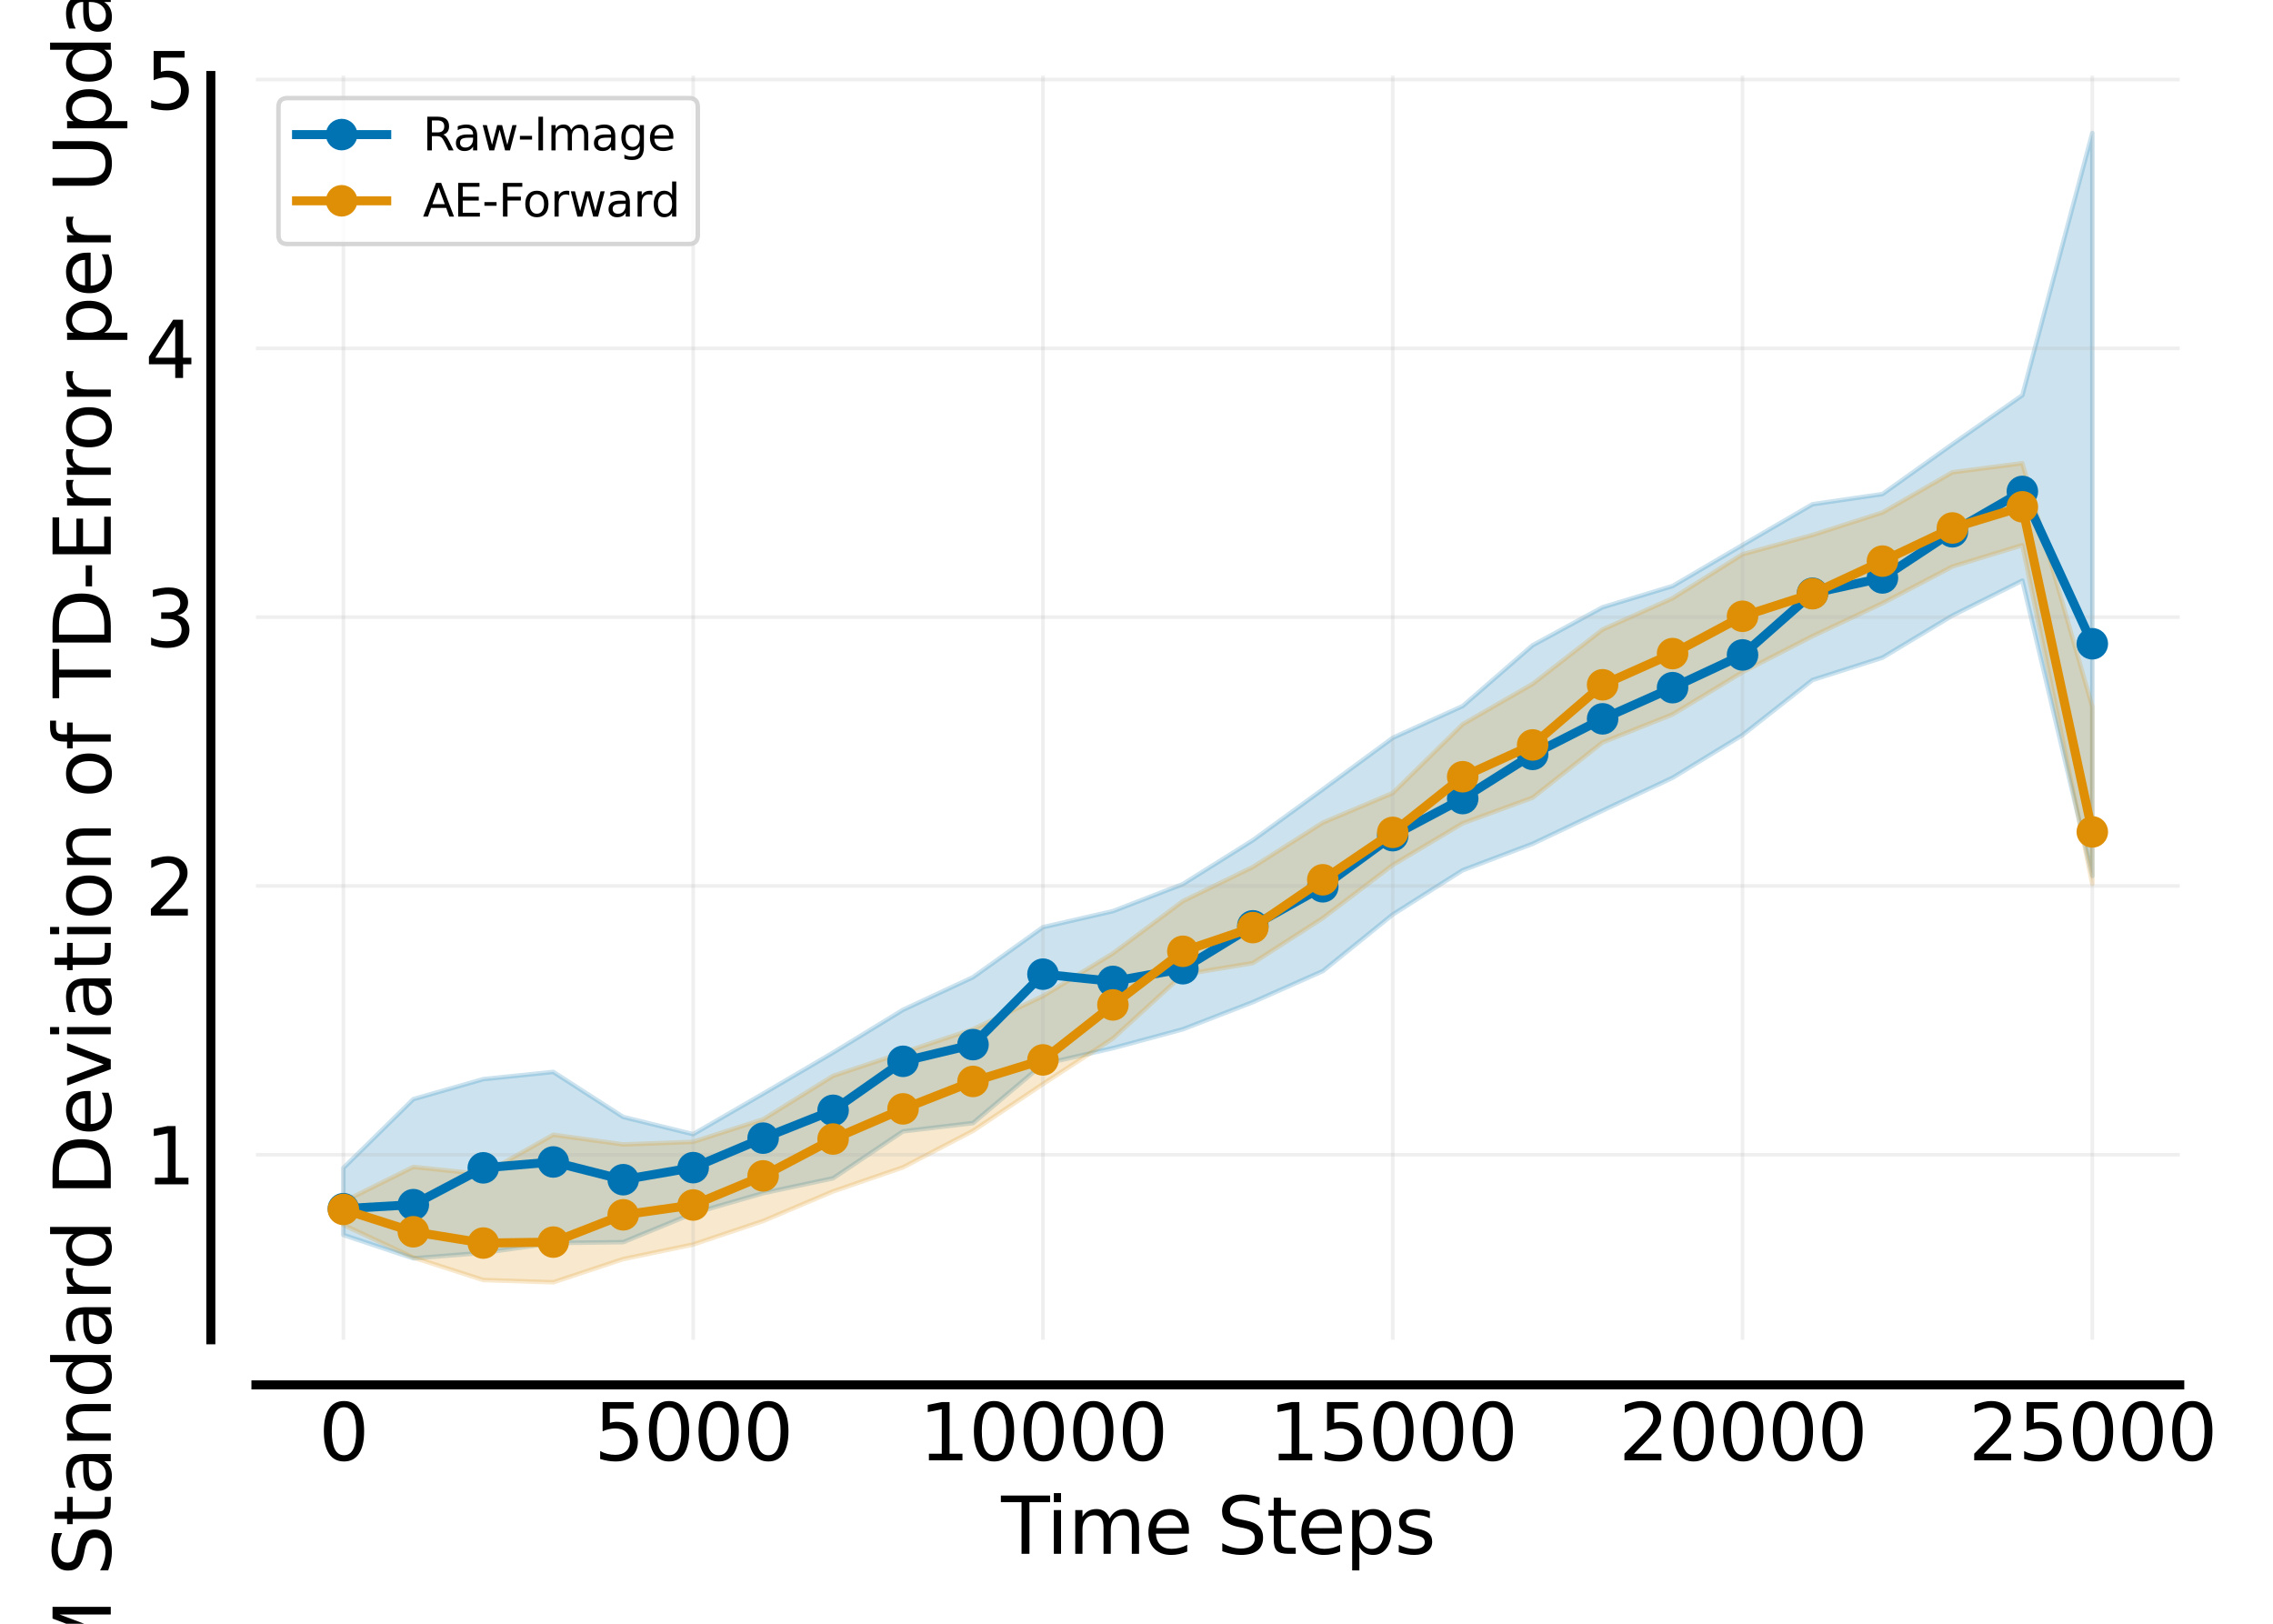 <?xml version="1.0" encoding="utf-8" standalone="no"?>
<!DOCTYPE svg PUBLIC "-//W3C//DTD SVG 1.1//EN"
  "http://www.w3.org/Graphics/SVG/1.1/DTD/svg11.dtd">
<svg xmlns:xlink="http://www.w3.org/1999/xlink" width="504pt" height="360pt" viewBox="0 0 504 360" xmlns="http://www.w3.org/2000/svg" version="1.1">
 <defs>
  <style type="text/css">*{stroke-linejoin: round; stroke-linecap: butt}</style>
 </defs>
 <g id="figure_1">
  <g id="patch_1">
   <path d="M 0 360 
L 504 360 
L 504 0 
L 0 0 
z
" style="fill: #ffffff"/>
  </g>
  <g id="axes_1">
   <g id="patch_2">
    <path d="M 56.75 297.04 
L 483.325 297.04 
L 483.325 16.743 
L 56.75 16.743 
z
" style="fill: #ffffff"/>
   </g>
   <g id="FillBetweenPolyCollection_1">
    <defs>
     <path id="m70f6687afa" d="M 76.14 -101.053 
L 76.14 -86.196 
L 91.652 -81.016 
L 107.163 -82.24 
L 122.675 -84.41 
L 138.187 -84.605 
L 153.699 -90.986 
L 169.211 -95.467 
L 184.722 -98.764 
L 200.234 -109.171 
L 215.746 -111.006 
L 231.258 -124.066 
L 246.77 -127.615 
L 262.281 -131.801 
L 277.793 -137.814 
L 293.305 -144.695 
L 308.817 -157.242 
L 324.329 -167.06 
L 339.84 -172.924 
L 355.352 -180.287 
L 370.864 -187.558 
L 386.376 -197.038 
L 401.888 -209.238 
L 417.399 -214.189 
L 432.911 -223.516 
L 448.423 -231.278 
L 463.935 -165.8 
L 463.935 -330.516 
L 463.935 -330.516 
L 448.423 -272.373 
L 432.911 -261.53 
L 417.399 -250.461 
L 401.888 -248.205 
L 386.376 -239.173 
L 370.864 -230.07 
L 355.352 -225.37 
L 339.84 -216.949 
L 324.329 -203.467 
L 308.817 -196.412 
L 293.305 -184.991 
L 277.793 -173.712 
L 262.281 -163.992 
L 246.77 -157.993 
L 231.258 -154.434 
L 215.746 -143.345 
L 200.234 -136.119 
L 184.722 -126.627 
L 169.211 -117.521 
L 153.699 -108.545 
L 138.187 -112.352 
L 122.675 -122.344 
L 107.163 -120.748 
L 91.652 -116.311 
L 76.14 -101.053 
z
" style="stroke: #0173b2; stroke-opacity: 0.2"/>
    </defs>
    <g clip-path="url(#pd39e1809ea)">
     <use xlink:href="#m70f6687afa" x="0" y="360" style="fill: #0173b2; fill-opacity: 0.2; stroke: #0173b2; stroke-opacity: 0.2"/>
    </g>
   </g>
   <g id="FillBetweenPolyCollection_2">
    <defs>
     <path id="ma5ee79255c" d="M 76.14 -93.586 
L 76.14 -88.411 
L 91.652 -81.19 
L 107.163 -76.202 
L 122.675 -75.701 
L 138.187 -80.848 
L 153.699 -84.08 
L 169.211 -89.29 
L 184.722 -95.856 
L 200.234 -101.194 
L 215.746 -109.27 
L 231.258 -119.662 
L 246.77 -129.772 
L 262.281 -143.906 
L 277.793 -146.47 
L 293.305 -156.446 
L 308.817 -168.221 
L 324.329 -177.457 
L 339.84 -183.147 
L 355.352 -195.411 
L 370.864 -201.603 
L 386.376 -210.983 
L 401.888 -218.951 
L 417.399 -226.244 
L 432.911 -234.384 
L 448.423 -239.124 
L 463.935 -164.051 
L 463.935 -203.304 
L 463.935 -203.304 
L 448.423 -257.304 
L 432.911 -255.297 
L 417.399 -246.377 
L 401.888 -241.39 
L 386.376 -237.109 
L 370.864 -227.367 
L 355.352 -220.44 
L 339.84 -208.378 
L 324.329 -199.438 
L 308.817 -184.18 
L 293.305 -177.62 
L 277.793 -167.78 
L 262.281 -160.214 
L 246.77 -148.634 
L 231.258 -139.172 
L 215.746 -131.82 
L 200.234 -126.662 
L 184.722 -121.473 
L 169.211 -111.845 
L 153.699 -106.845 
L 138.187 -106.272 
L 122.675 -108.415 
L 107.163 -99.665 
L 91.652 -101.285 
L 76.14 -93.586 
z
" style="stroke: #de8f05; stroke-opacity: 0.2"/>
    </defs>
    <g clip-path="url(#pd39e1809ea)">
     <use xlink:href="#ma5ee79255c" x="0" y="360" style="fill: #de8f05; fill-opacity: 0.2; stroke: #de8f05; stroke-opacity: 0.2"/>
    </g>
   </g>
   <g id="matplotlib.axis_1">
    <g id="xtick_1">
     <g id="line2d_1">
      <path d="M 76.14 297.04 
L 76.14 16.743 
" clip-path="url(#pd39e1809ea)" style="fill: none; stroke: #b0b0b0; stroke-opacity: 0.2; stroke-width: 0.8; stroke-linecap: square"/>
     </g>
     <g id="line2d_2">
      <defs>
       <path id="m7c935f7f0b" d="M 0 0 
L 0 0.1 
" style="stroke: #000000; stroke-width: 0.1"/>
      </defs>
      <g>
       <use xlink:href="#m7c935f7f0b" x="76.14" y="307.04" style="stroke: #000000; stroke-width: 0.1"/>
      </g>
     </g>
     <g id="text_1">
      <!-- 0 -->
      <g transform="translate(70.643 323.77) scale(0.173 -0.173)">
       <defs>
        <path id="DejaVuSans-30" d="M 2034 4250 
Q 1547 4250 1301 3770 
Q 1056 3291 1056 2328 
Q 1056 1369 1301 889 
Q 1547 409 2034 409 
Q 2525 409 2770 889 
Q 3016 1369 3016 2328 
Q 3016 3291 2770 3770 
Q 2525 4250 2034 4250 
z
M 2034 4750 
Q 2819 4750 3233 4129 
Q 3647 3509 3647 2328 
Q 3647 1150 3233 529 
Q 2819 -91 2034 -91 
Q 1250 -91 836 529 
Q 422 1150 422 2328 
Q 422 3509 836 4129 
Q 1250 4750 2034 4750 
z
" transform="scale(0.016)"/>
       </defs>
       <use xlink:href="#DejaVuSans-30"/>
      </g>
     </g>
    </g>
    <g id="xtick_2">
     <g id="line2d_3">
      <path d="M 153.699 297.04 
L 153.699 16.743 
" clip-path="url(#pd39e1809ea)" style="fill: none; stroke: #b0b0b0; stroke-opacity: 0.2; stroke-width: 0.8; stroke-linecap: square"/>
     </g>
     <g id="line2d_4">
      <g>
       <use xlink:href="#m7c935f7f0b" x="153.699" y="307.04" style="stroke: #000000; stroke-width: 0.1"/>
      </g>
     </g>
     <g id="text_2">
      <!-- 5000 -->
      <g transform="translate(131.71 323.77) scale(0.173 -0.173)">
       <defs>
        <path id="DejaVuSans-35" d="M 691 4666 
L 3169 4666 
L 3169 4134 
L 1269 4134 
L 1269 2991 
Q 1406 3038 1543 3061 
Q 1681 3084 1819 3084 
Q 2600 3084 3056 2656 
Q 3513 2228 3513 1497 
Q 3513 744 3044 326 
Q 2575 -91 1722 -91 
Q 1428 -91 1123 -41 
Q 819 9 494 109 
L 494 744 
Q 775 591 1075 516 
Q 1375 441 1709 441 
Q 2250 441 2565 725 
Q 2881 1009 2881 1497 
Q 2881 1984 2565 2268 
Q 2250 2553 1709 2553 
Q 1456 2553 1204 2497 
Q 953 2441 691 2322 
L 691 4666 
z
" transform="scale(0.016)"/>
       </defs>
       <use xlink:href="#DejaVuSans-35"/>
       <use xlink:href="#DejaVuSans-30" transform="translate(63.623 0)"/>
       <use xlink:href="#DejaVuSans-30" transform="translate(127.246 0)"/>
       <use xlink:href="#DejaVuSans-30" transform="translate(190.869 0)"/>
      </g>
     </g>
    </g>
    <g id="xtick_3">
     <g id="line2d_5">
      <path d="M 231.258 297.04 
L 231.258 16.743 
" clip-path="url(#pd39e1809ea)" style="fill: none; stroke: #b0b0b0; stroke-opacity: 0.2; stroke-width: 0.8; stroke-linecap: square"/>
     </g>
     <g id="line2d_6">
      <g>
       <use xlink:href="#m7c935f7f0b" x="231.258" y="307.04" style="stroke: #000000; stroke-width: 0.1"/>
      </g>
     </g>
     <g id="text_3">
      <!-- 10000 -->
      <g transform="translate(203.772 323.77) scale(0.173 -0.173)">
       <defs>
        <path id="DejaVuSans-31" d="M 794 531 
L 1825 531 
L 1825 4091 
L 703 3866 
L 703 4441 
L 1819 4666 
L 2450 4666 
L 2450 531 
L 3481 531 
L 3481 0 
L 794 0 
L 794 531 
z
" transform="scale(0.016)"/>
       </defs>
       <use xlink:href="#DejaVuSans-31"/>
       <use xlink:href="#DejaVuSans-30" transform="translate(63.623 0)"/>
       <use xlink:href="#DejaVuSans-30" transform="translate(127.246 0)"/>
       <use xlink:href="#DejaVuSans-30" transform="translate(190.869 0)"/>
       <use xlink:href="#DejaVuSans-30" transform="translate(254.492 0)"/>
      </g>
     </g>
    </g>
    <g id="xtick_4">
     <g id="line2d_7">
      <path d="M 308.817 297.04 
L 308.817 16.743 
" clip-path="url(#pd39e1809ea)" style="fill: none; stroke: #b0b0b0; stroke-opacity: 0.2; stroke-width: 0.8; stroke-linecap: square"/>
     </g>
     <g id="line2d_8">
      <g>
       <use xlink:href="#m7c935f7f0b" x="308.817" y="307.04" style="stroke: #000000; stroke-width: 0.1"/>
      </g>
     </g>
     <g id="text_4">
      <!-- 15000 -->
      <g transform="translate(281.331 323.77) scale(0.173 -0.173)">
       <use xlink:href="#DejaVuSans-31"/>
       <use xlink:href="#DejaVuSans-35" transform="translate(63.623 0)"/>
       <use xlink:href="#DejaVuSans-30" transform="translate(127.246 0)"/>
       <use xlink:href="#DejaVuSans-30" transform="translate(190.869 0)"/>
       <use xlink:href="#DejaVuSans-30" transform="translate(254.492 0)"/>
      </g>
     </g>
    </g>
    <g id="xtick_5">
     <g id="line2d_9">
      <path d="M 386.376 297.04 
L 386.376 16.743 
" clip-path="url(#pd39e1809ea)" style="fill: none; stroke: #b0b0b0; stroke-opacity: 0.2; stroke-width: 0.8; stroke-linecap: square"/>
     </g>
     <g id="line2d_10">
      <g>
       <use xlink:href="#m7c935f7f0b" x="386.376" y="307.04" style="stroke: #000000; stroke-width: 0.1"/>
      </g>
     </g>
     <g id="text_5">
      <!-- 20000 -->
      <g transform="translate(358.89 323.77) scale(0.173 -0.173)">
       <defs>
        <path id="DejaVuSans-32" d="M 1228 531 
L 3431 531 
L 3431 0 
L 469 0 
L 469 531 
Q 828 903 1448 1529 
Q 2069 2156 2228 2338 
Q 2531 2678 2651 2914 
Q 2772 3150 2772 3378 
Q 2772 3750 2511 3984 
Q 2250 4219 1831 4219 
Q 1534 4219 1204 4116 
Q 875 4013 500 3803 
L 500 4441 
Q 881 4594 1212 4672 
Q 1544 4750 1819 4750 
Q 2544 4750 2975 4387 
Q 3406 4025 3406 3419 
Q 3406 3131 3298 2873 
Q 3191 2616 2906 2266 
Q 2828 2175 2409 1742 
Q 1991 1309 1228 531 
z
" transform="scale(0.016)"/>
       </defs>
       <use xlink:href="#DejaVuSans-32"/>
       <use xlink:href="#DejaVuSans-30" transform="translate(63.623 0)"/>
       <use xlink:href="#DejaVuSans-30" transform="translate(127.246 0)"/>
       <use xlink:href="#DejaVuSans-30" transform="translate(190.869 0)"/>
       <use xlink:href="#DejaVuSans-30" transform="translate(254.492 0)"/>
      </g>
     </g>
    </g>
    <g id="xtick_6">
     <g id="line2d_11">
      <path d="M 463.935 297.04 
L 463.935 16.743 
" clip-path="url(#pd39e1809ea)" style="fill: none; stroke: #b0b0b0; stroke-opacity: 0.2; stroke-width: 0.8; stroke-linecap: square"/>
     </g>
     <g id="line2d_12">
      <g>
       <use xlink:href="#m7c935f7f0b" x="463.935" y="307.04" style="stroke: #000000; stroke-width: 0.1"/>
      </g>
     </g>
     <g id="text_6">
      <!-- 25000 -->
      <g transform="translate(436.449 323.77) scale(0.173 -0.173)">
       <use xlink:href="#DejaVuSans-32"/>
       <use xlink:href="#DejaVuSans-35" transform="translate(63.623 0)"/>
       <use xlink:href="#DejaVuSans-30" transform="translate(127.246 0)"/>
       <use xlink:href="#DejaVuSans-30" transform="translate(190.869 0)"/>
       <use xlink:href="#DejaVuSans-30" transform="translate(254.492 0)"/>
      </g>
     </g>
    </g>
    <g id="text_7">
     <!-- Time Steps -->
     <g transform="translate(221.977 344.494) scale(0.173 -0.173)">
      <defs>
       <path id="DejaVuSans-54" d="M -19 4666 
L 3928 4666 
L 3928 4134 
L 2272 4134 
L 2272 0 
L 1638 0 
L 1638 4134 
L -19 4134 
L -19 4666 
z
" transform="scale(0.016)"/>
       <path id="DejaVuSans-69" d="M 603 3500 
L 1178 3500 
L 1178 0 
L 603 0 
L 603 3500 
z
M 603 4863 
L 1178 4863 
L 1178 4134 
L 603 4134 
L 603 4863 
z
" transform="scale(0.016)"/>
       <path id="DejaVuSans-6d" d="M 3328 2828 
Q 3544 3216 3844 3400 
Q 4144 3584 4550 3584 
Q 5097 3584 5394 3201 
Q 5691 2819 5691 2113 
L 5691 0 
L 5113 0 
L 5113 2094 
Q 5113 2597 4934 2840 
Q 4756 3084 4391 3084 
Q 3944 3084 3684 2787 
Q 3425 2491 3425 1978 
L 3425 0 
L 2847 0 
L 2847 2094 
Q 2847 2600 2669 2842 
Q 2491 3084 2119 3084 
Q 1678 3084 1418 2786 
Q 1159 2488 1159 1978 
L 1159 0 
L 581 0 
L 581 3500 
L 1159 3500 
L 1159 2956 
Q 1356 3278 1631 3431 
Q 1906 3584 2284 3584 
Q 2666 3584 2933 3390 
Q 3200 3197 3328 2828 
z
" transform="scale(0.016)"/>
       <path id="DejaVuSans-65" d="M 3597 1894 
L 3597 1613 
L 953 1613 
Q 991 1019 1311 708 
Q 1631 397 2203 397 
Q 2534 397 2845 478 
Q 3156 559 3463 722 
L 3463 178 
Q 3153 47 2828 -22 
Q 2503 -91 2169 -91 
Q 1331 -91 842 396 
Q 353 884 353 1716 
Q 353 2575 817 3079 
Q 1281 3584 2069 3584 
Q 2775 3584 3186 3129 
Q 3597 2675 3597 1894 
z
M 3022 2063 
Q 3016 2534 2758 2815 
Q 2500 3097 2075 3097 
Q 1594 3097 1305 2825 
Q 1016 2553 972 2059 
L 3022 2063 
z
" transform="scale(0.016)"/>
       <path id="DejaVuSans-20" transform="scale(0.016)"/>
       <path id="DejaVuSans-53" d="M 3425 4513 
L 3425 3897 
Q 3066 4069 2747 4153 
Q 2428 4238 2131 4238 
Q 1616 4238 1336 4038 
Q 1056 3838 1056 3469 
Q 1056 3159 1242 3001 
Q 1428 2844 1947 2747 
L 2328 2669 
Q 3034 2534 3370 2195 
Q 3706 1856 3706 1288 
Q 3706 609 3251 259 
Q 2797 -91 1919 -91 
Q 1588 -91 1214 -16 
Q 841 59 441 206 
L 441 856 
Q 825 641 1194 531 
Q 1563 422 1919 422 
Q 2459 422 2753 634 
Q 3047 847 3047 1241 
Q 3047 1584 2836 1778 
Q 2625 1972 2144 2069 
L 1759 2144 
Q 1053 2284 737 2584 
Q 422 2884 422 3419 
Q 422 4038 858 4394 
Q 1294 4750 2059 4750 
Q 2388 4750 2728 4690 
Q 3069 4631 3425 4513 
z
" transform="scale(0.016)"/>
       <path id="DejaVuSans-74" d="M 1172 4494 
L 1172 3500 
L 2356 3500 
L 2356 3053 
L 1172 3053 
L 1172 1153 
Q 1172 725 1289 603 
Q 1406 481 1766 481 
L 2356 481 
L 2356 0 
L 1766 0 
Q 1100 0 847 248 
Q 594 497 594 1153 
L 594 3053 
L 172 3053 
L 172 3500 
L 594 3500 
L 594 4494 
L 1172 4494 
z
" transform="scale(0.016)"/>
       <path id="DejaVuSans-70" d="M 1159 525 
L 1159 -1331 
L 581 -1331 
L 581 3500 
L 1159 3500 
L 1159 2969 
Q 1341 3281 1617 3432 
Q 1894 3584 2278 3584 
Q 2916 3584 3314 3078 
Q 3713 2572 3713 1747 
Q 3713 922 3314 415 
Q 2916 -91 2278 -91 
Q 1894 -91 1617 61 
Q 1341 213 1159 525 
z
M 3116 1747 
Q 3116 2381 2855 2742 
Q 2594 3103 2138 3103 
Q 1681 3103 1420 2742 
Q 1159 2381 1159 1747 
Q 1159 1113 1420 752 
Q 1681 391 2138 391 
Q 2594 391 2855 752 
Q 3116 1113 3116 1747 
z
" transform="scale(0.016)"/>
       <path id="DejaVuSans-73" d="M 2834 3397 
L 2834 2853 
Q 2591 2978 2328 3040 
Q 2066 3103 1784 3103 
Q 1356 3103 1142 2972 
Q 928 2841 928 2578 
Q 928 2378 1081 2264 
Q 1234 2150 1697 2047 
L 1894 2003 
Q 2506 1872 2764 1633 
Q 3022 1394 3022 966 
Q 3022 478 2636 193 
Q 2250 -91 1575 -91 
Q 1294 -91 989 -36 
Q 684 19 347 128 
L 347 722 
Q 666 556 975 473 
Q 1284 391 1588 391 
Q 1994 391 2212 530 
Q 2431 669 2431 922 
Q 2431 1156 2273 1281 
Q 2116 1406 1581 1522 
L 1381 1569 
Q 847 1681 609 1914 
Q 372 2147 372 2553 
Q 372 3047 722 3315 
Q 1072 3584 1716 3584 
Q 2034 3584 2315 3537 
Q 2597 3491 2834 3397 
z
" transform="scale(0.016)"/>
      </defs>
      <use xlink:href="#DejaVuSans-54"/>
      <use xlink:href="#DejaVuSans-69" transform="translate(57.959 0)"/>
      <use xlink:href="#DejaVuSans-6d" transform="translate(85.742 0)"/>
      <use xlink:href="#DejaVuSans-65" transform="translate(183.154 0)"/>
      <use xlink:href="#DejaVuSans-20" transform="translate(244.678 0)"/>
      <use xlink:href="#DejaVuSans-53" transform="translate(276.465 0)"/>
      <use xlink:href="#DejaVuSans-74" transform="translate(339.941 0)"/>
      <use xlink:href="#DejaVuSans-65" transform="translate(379.15 0)"/>
      <use xlink:href="#DejaVuSans-70" transform="translate(440.674 0)"/>
      <use xlink:href="#DejaVuSans-73" transform="translate(504.15 0)"/>
     </g>
    </g>
   </g>
   <g id="matplotlib.axis_2">
    <g id="ytick_1">
     <g id="line2d_13">
      <path d="M 56.75 256.012 
L 483.325 256.012 
" clip-path="url(#pd39e1809ea)" style="fill: none; stroke: #b0b0b0; stroke-opacity: 0.2; stroke-width: 0.8; stroke-linecap: square"/>
     </g>
     <g id="line2d_14">
      <defs>
       <path id="ma9d4e37b11" d="M 0 0 
L -0.1 0 
" style="stroke: #000000; stroke-width: 0.1"/>
      </defs>
      <g>
       <use xlink:href="#ma9d4e37b11" x="46.75" y="256.012" style="stroke: #000000; stroke-width: 0.1"/>
      </g>
     </g>
     <g id="text_8">
      <!-- 1 -->
      <g transform="translate(32.156 262.577) scale(0.173 -0.173)">
       <use xlink:href="#DejaVuSans-31"/>
      </g>
     </g>
    </g>
    <g id="ytick_2">
     <g id="line2d_15">
      <path d="M 56.75 196.421 
L 483.325 196.421 
" clip-path="url(#pd39e1809ea)" style="fill: none; stroke: #b0b0b0; stroke-opacity: 0.2; stroke-width: 0.8; stroke-linecap: square"/>
     </g>
     <g id="line2d_16">
      <g>
       <use xlink:href="#ma9d4e37b11" x="46.75" y="196.421" style="stroke: #000000; stroke-width: 0.1"/>
      </g>
     </g>
     <g id="text_9">
      <!-- 2 -->
      <g transform="translate(32.156 202.986) scale(0.173 -0.173)">
       <use xlink:href="#DejaVuSans-32"/>
      </g>
     </g>
    </g>
    <g id="ytick_3">
     <g id="line2d_17">
      <path d="M 56.75 136.831 
L 483.325 136.831 
" clip-path="url(#pd39e1809ea)" style="fill: none; stroke: #b0b0b0; stroke-opacity: 0.2; stroke-width: 0.8; stroke-linecap: square"/>
     </g>
     <g id="line2d_18">
      <g>
       <use xlink:href="#ma9d4e37b11" x="46.75" y="136.831" style="stroke: #000000; stroke-width: 0.1"/>
      </g>
     </g>
     <g id="text_10">
      <!-- 3 -->
      <g transform="translate(32.156 143.396) scale(0.173 -0.173)">
       <defs>
        <path id="DejaVuSans-33" d="M 2597 2516 
Q 3050 2419 3304 2112 
Q 3559 1806 3559 1356 
Q 3559 666 3084 287 
Q 2609 -91 1734 -91 
Q 1441 -91 1130 -33 
Q 819 25 488 141 
L 488 750 
Q 750 597 1062 519 
Q 1375 441 1716 441 
Q 2309 441 2620 675 
Q 2931 909 2931 1356 
Q 2931 1769 2642 2001 
Q 2353 2234 1838 2234 
L 1294 2234 
L 1294 2753 
L 1863 2753 
Q 2328 2753 2575 2939 
Q 2822 3125 2822 3475 
Q 2822 3834 2567 4026 
Q 2313 4219 1838 4219 
Q 1578 4219 1281 4162 
Q 984 4106 628 3988 
L 628 4550 
Q 988 4650 1302 4700 
Q 1616 4750 1894 4750 
Q 2613 4750 3031 4423 
Q 3450 4097 3450 3541 
Q 3450 3153 3228 2886 
Q 3006 2619 2597 2516 
z
" transform="scale(0.016)"/>
       </defs>
       <use xlink:href="#DejaVuSans-33"/>
      </g>
     </g>
    </g>
    <g id="ytick_4">
     <g id="line2d_19">
      <path d="M 56.75 77.24 
L 483.325 77.24 
" clip-path="url(#pd39e1809ea)" style="fill: none; stroke: #b0b0b0; stroke-opacity: 0.2; stroke-width: 0.8; stroke-linecap: square"/>
     </g>
     <g id="line2d_20">
      <g>
       <use xlink:href="#ma9d4e37b11" x="46.75" y="77.24" style="stroke: #000000; stroke-width: 0.1"/>
      </g>
     </g>
     <g id="text_11">
      <!-- 4 -->
      <g transform="translate(32.156 83.805) scale(0.173 -0.173)">
       <defs>
        <path id="DejaVuSans-34" d="M 2419 4116 
L 825 1625 
L 2419 1625 
L 2419 4116 
z
M 2253 4666 
L 3047 4666 
L 3047 1625 
L 3713 1625 
L 3713 1100 
L 3047 1100 
L 3047 0 
L 2419 0 
L 2419 1100 
L 313 1100 
L 313 1709 
L 2253 4666 
z
" transform="scale(0.016)"/>
       </defs>
       <use xlink:href="#DejaVuSans-34"/>
      </g>
     </g>
    </g>
    <g id="ytick_5">
     <g id="line2d_21">
      <path d="M 56.75 17.65 
L 483.325 17.65 
" clip-path="url(#pd39e1809ea)" style="fill: none; stroke: #b0b0b0; stroke-opacity: 0.2; stroke-width: 0.8; stroke-linecap: square"/>
     </g>
     <g id="line2d_22">
      <g>
       <use xlink:href="#ma9d4e37b11" x="46.75" y="17.65" style="stroke: #000000; stroke-width: 0.1"/>
      </g>
     </g>
     <g id="text_12">
      <!-- 5 -->
      <g transform="translate(32.156 24.215) scale(0.173 -0.173)">
       <use xlink:href="#DejaVuSans-35"/>
      </g>
     </g>
    </g>
    <g id="text_13">
     <!-- IQM Standard Deviation of TD-Error per Update-Batch -->
     <g transform="translate(24.562 388.523) rotate(-90) scale(0.173 -0.173)">
      <defs>
       <path id="DejaVuSans-49" d="M 628 4666 
L 1259 4666 
L 1259 0 
L 628 0 
L 628 4666 
z
" transform="scale(0.016)"/>
       <path id="DejaVuSans-51" d="M 2522 4238 
Q 1834 4238 1429 3725 
Q 1025 3213 1025 2328 
Q 1025 1447 1429 934 
Q 1834 422 2522 422 
Q 3209 422 3611 934 
Q 4013 1447 4013 2328 
Q 4013 3213 3611 3725 
Q 3209 4238 2522 4238 
z
M 3406 84 
L 4238 -825 
L 3475 -825 
L 2784 -78 
Q 2681 -84 2626 -87 
Q 2572 -91 2522 -91 
Q 1538 -91 948 567 
Q 359 1225 359 2328 
Q 359 3434 948 4092 
Q 1538 4750 2522 4750 
Q 3503 4750 4090 4092 
Q 4678 3434 4678 2328 
Q 4678 1516 4351 937 
Q 4025 359 3406 84 
z
" transform="scale(0.016)"/>
       <path id="DejaVuSans-4d" d="M 628 4666 
L 1569 4666 
L 2759 1491 
L 3956 4666 
L 4897 4666 
L 4897 0 
L 4281 0 
L 4281 4097 
L 3078 897 
L 2444 897 
L 1241 4097 
L 1241 0 
L 628 0 
L 628 4666 
z
" transform="scale(0.016)"/>
       <path id="DejaVuSans-61" d="M 2194 1759 
Q 1497 1759 1228 1600 
Q 959 1441 959 1056 
Q 959 750 1161 570 
Q 1363 391 1709 391 
Q 2188 391 2477 730 
Q 2766 1069 2766 1631 
L 2766 1759 
L 2194 1759 
z
M 3341 1997 
L 3341 0 
L 2766 0 
L 2766 531 
Q 2569 213 2275 61 
Q 1981 -91 1556 -91 
Q 1019 -91 701 211 
Q 384 513 384 1019 
Q 384 1609 779 1909 
Q 1175 2209 1959 2209 
L 2766 2209 
L 2766 2266 
Q 2766 2663 2505 2880 
Q 2244 3097 1772 3097 
Q 1472 3097 1187 3025 
Q 903 2953 641 2809 
L 641 3341 
Q 956 3463 1253 3523 
Q 1550 3584 1831 3584 
Q 2591 3584 2966 3190 
Q 3341 2797 3341 1997 
z
" transform="scale(0.016)"/>
       <path id="DejaVuSans-6e" d="M 3513 2113 
L 3513 0 
L 2938 0 
L 2938 2094 
Q 2938 2591 2744 2837 
Q 2550 3084 2163 3084 
Q 1697 3084 1428 2787 
Q 1159 2491 1159 1978 
L 1159 0 
L 581 0 
L 581 3500 
L 1159 3500 
L 1159 2956 
Q 1366 3272 1645 3428 
Q 1925 3584 2291 3584 
Q 2894 3584 3203 3211 
Q 3513 2838 3513 2113 
z
" transform="scale(0.016)"/>
       <path id="DejaVuSans-64" d="M 2906 2969 
L 2906 4863 
L 3481 4863 
L 3481 0 
L 2906 0 
L 2906 525 
Q 2725 213 2448 61 
Q 2172 -91 1784 -91 
Q 1150 -91 751 415 
Q 353 922 353 1747 
Q 353 2572 751 3078 
Q 1150 3584 1784 3584 
Q 2172 3584 2448 3432 
Q 2725 3281 2906 2969 
z
M 947 1747 
Q 947 1113 1208 752 
Q 1469 391 1925 391 
Q 2381 391 2643 752 
Q 2906 1113 2906 1747 
Q 2906 2381 2643 2742 
Q 2381 3103 1925 3103 
Q 1469 3103 1208 2742 
Q 947 2381 947 1747 
z
" transform="scale(0.016)"/>
       <path id="DejaVuSans-72" d="M 2631 2963 
Q 2534 3019 2420 3045 
Q 2306 3072 2169 3072 
Q 1681 3072 1420 2755 
Q 1159 2438 1159 1844 
L 1159 0 
L 581 0 
L 581 3500 
L 1159 3500 
L 1159 2956 
Q 1341 3275 1631 3429 
Q 1922 3584 2338 3584 
Q 2397 3584 2469 3576 
Q 2541 3569 2628 3553 
L 2631 2963 
z
" transform="scale(0.016)"/>
       <path id="DejaVuSans-44" d="M 1259 4147 
L 1259 519 
L 2022 519 
Q 2988 519 3436 956 
Q 3884 1394 3884 2338 
Q 3884 3275 3436 3711 
Q 2988 4147 2022 4147 
L 1259 4147 
z
M 628 4666 
L 1925 4666 
Q 3281 4666 3915 4102 
Q 4550 3538 4550 2338 
Q 4550 1131 3912 565 
Q 3275 0 1925 0 
L 628 0 
L 628 4666 
z
" transform="scale(0.016)"/>
       <path id="DejaVuSans-76" d="M 191 3500 
L 800 3500 
L 1894 563 
L 2988 3500 
L 3597 3500 
L 2284 0 
L 1503 0 
L 191 3500 
z
" transform="scale(0.016)"/>
       <path id="DejaVuSans-6f" d="M 1959 3097 
Q 1497 3097 1228 2736 
Q 959 2375 959 1747 
Q 959 1119 1226 758 
Q 1494 397 1959 397 
Q 2419 397 2687 759 
Q 2956 1122 2956 1747 
Q 2956 2369 2687 2733 
Q 2419 3097 1959 3097 
z
M 1959 3584 
Q 2709 3584 3137 3096 
Q 3566 2609 3566 1747 
Q 3566 888 3137 398 
Q 2709 -91 1959 -91 
Q 1206 -91 779 398 
Q 353 888 353 1747 
Q 353 2609 779 3096 
Q 1206 3584 1959 3584 
z
" transform="scale(0.016)"/>
       <path id="DejaVuSans-66" d="M 2375 4863 
L 2375 4384 
L 1825 4384 
Q 1516 4384 1395 4259 
Q 1275 4134 1275 3809 
L 1275 3500 
L 2222 3500 
L 2222 3053 
L 1275 3053 
L 1275 0 
L 697 0 
L 697 3053 
L 147 3053 
L 147 3500 
L 697 3500 
L 697 3744 
Q 697 4328 969 4595 
Q 1241 4863 1831 4863 
L 2375 4863 
z
" transform="scale(0.016)"/>
       <path id="DejaVuSans-2d" d="M 313 2009 
L 1997 2009 
L 1997 1497 
L 313 1497 
L 313 2009 
z
" transform="scale(0.016)"/>
       <path id="DejaVuSans-45" d="M 628 4666 
L 3578 4666 
L 3578 4134 
L 1259 4134 
L 1259 2753 
L 3481 2753 
L 3481 2222 
L 1259 2222 
L 1259 531 
L 3634 531 
L 3634 0 
L 628 0 
L 628 4666 
z
" transform="scale(0.016)"/>
       <path id="DejaVuSans-55" d="M 556 4666 
L 1191 4666 
L 1191 1831 
Q 1191 1081 1462 751 
Q 1734 422 2344 422 
Q 2950 422 3222 751 
Q 3494 1081 3494 1831 
L 3494 4666 
L 4128 4666 
L 4128 1753 
Q 4128 841 3676 375 
Q 3225 -91 2344 -91 
Q 1459 -91 1007 375 
Q 556 841 556 1753 
L 556 4666 
z
" transform="scale(0.016)"/>
       <path id="DejaVuSans-42" d="M 1259 2228 
L 1259 519 
L 2272 519 
Q 2781 519 3026 730 
Q 3272 941 3272 1375 
Q 3272 1813 3026 2020 
Q 2781 2228 2272 2228 
L 1259 2228 
z
M 1259 4147 
L 1259 2741 
L 2194 2741 
Q 2656 2741 2882 2914 
Q 3109 3088 3109 3444 
Q 3109 3797 2882 3972 
Q 2656 4147 2194 4147 
L 1259 4147 
z
M 628 4666 
L 2241 4666 
Q 2963 4666 3353 4366 
Q 3744 4066 3744 3513 
Q 3744 3084 3544 2831 
Q 3344 2578 2956 2516 
Q 3422 2416 3680 2098 
Q 3938 1781 3938 1306 
Q 3938 681 3513 340 
Q 3088 0 2303 0 
L 628 0 
L 628 4666 
z
" transform="scale(0.016)"/>
       <path id="DejaVuSans-63" d="M 3122 3366 
L 3122 2828 
Q 2878 2963 2633 3030 
Q 2388 3097 2138 3097 
Q 1578 3097 1268 2742 
Q 959 2388 959 1747 
Q 959 1106 1268 751 
Q 1578 397 2138 397 
Q 2388 397 2633 464 
Q 2878 531 3122 666 
L 3122 134 
Q 2881 22 2623 -34 
Q 2366 -91 2075 -91 
Q 1284 -91 818 406 
Q 353 903 353 1747 
Q 353 2603 823 3093 
Q 1294 3584 2113 3584 
Q 2378 3584 2631 3529 
Q 2884 3475 3122 3366 
z
" transform="scale(0.016)"/>
       <path id="DejaVuSans-68" d="M 3513 2113 
L 3513 0 
L 2938 0 
L 2938 2094 
Q 2938 2591 2744 2837 
Q 2550 3084 2163 3084 
Q 1697 3084 1428 2787 
Q 1159 2491 1159 1978 
L 1159 0 
L 581 0 
L 581 4863 
L 1159 4863 
L 1159 2956 
Q 1366 3272 1645 3428 
Q 1925 3584 2291 3584 
Q 2894 3584 3203 3211 
Q 3513 2838 3513 2113 
z
" transform="scale(0.016)"/>
      </defs>
      <use xlink:href="#DejaVuSans-49"/>
      <use xlink:href="#DejaVuSans-51" transform="translate(29.492 0)"/>
      <use xlink:href="#DejaVuSans-4d" transform="translate(108.203 0)"/>
      <use xlink:href="#DejaVuSans-20" transform="translate(194.482 0)"/>
      <use xlink:href="#DejaVuSans-53" transform="translate(226.27 0)"/>
      <use xlink:href="#DejaVuSans-74" transform="translate(289.746 0)"/>
      <use xlink:href="#DejaVuSans-61" transform="translate(328.955 0)"/>
      <use xlink:href="#DejaVuSans-6e" transform="translate(390.234 0)"/>
      <use xlink:href="#DejaVuSans-64" transform="translate(453.613 0)"/>
      <use xlink:href="#DejaVuSans-61" transform="translate(517.09 0)"/>
      <use xlink:href="#DejaVuSans-72" transform="translate(578.369 0)"/>
      <use xlink:href="#DejaVuSans-64" transform="translate(617.732 0)"/>
      <use xlink:href="#DejaVuSans-20" transform="translate(681.209 0)"/>
      <use xlink:href="#DejaVuSans-44" transform="translate(712.996 0)"/>
      <use xlink:href="#DejaVuSans-65" transform="translate(789.998 0)"/>
      <use xlink:href="#DejaVuSans-76" transform="translate(851.521 0)"/>
      <use xlink:href="#DejaVuSans-69" transform="translate(910.701 0)"/>
      <use xlink:href="#DejaVuSans-61" transform="translate(938.484 0)"/>
      <use xlink:href="#DejaVuSans-74" transform="translate(999.764 0)"/>
      <use xlink:href="#DejaVuSans-69" transform="translate(1038.973 0)"/>
      <use xlink:href="#DejaVuSans-6f" transform="translate(1066.756 0)"/>
      <use xlink:href="#DejaVuSans-6e" transform="translate(1127.938 0)"/>
      <use xlink:href="#DejaVuSans-20" transform="translate(1191.316 0)"/>
      <use xlink:href="#DejaVuSans-6f" transform="translate(1223.104 0)"/>
      <use xlink:href="#DejaVuSans-66" transform="translate(1284.285 0)"/>
      <use xlink:href="#DejaVuSans-20" transform="translate(1319.49 0)"/>
      <use xlink:href="#DejaVuSans-54" transform="translate(1351.277 0)"/>
      <use xlink:href="#DejaVuSans-44" transform="translate(1412.361 0)"/>
      <use xlink:href="#DejaVuSans-2d" transform="translate(1489.363 0)"/>
      <use xlink:href="#DejaVuSans-45" transform="translate(1525.447 0)"/>
      <use xlink:href="#DejaVuSans-72" transform="translate(1588.631 0)"/>
      <use xlink:href="#DejaVuSans-72" transform="translate(1627.994 0)"/>
      <use xlink:href="#DejaVuSans-6f" transform="translate(1666.857 0)"/>
      <use xlink:href="#DejaVuSans-72" transform="translate(1728.039 0)"/>
      <use xlink:href="#DejaVuSans-20" transform="translate(1769.152 0)"/>
      <use xlink:href="#DejaVuSans-70" transform="translate(1800.939 0)"/>
      <use xlink:href="#DejaVuSans-65" transform="translate(1864.416 0)"/>
      <use xlink:href="#DejaVuSans-72" transform="translate(1925.939 0)"/>
      <use xlink:href="#DejaVuSans-20" transform="translate(1967.053 0)"/>
      <use xlink:href="#DejaVuSans-55" transform="translate(1998.84 0)"/>
      <use xlink:href="#DejaVuSans-70" transform="translate(2072.033 0)"/>
      <use xlink:href="#DejaVuSans-64" transform="translate(2135.51 0)"/>
      <use xlink:href="#DejaVuSans-61" transform="translate(2198.986 0)"/>
      <use xlink:href="#DejaVuSans-74" transform="translate(2260.266 0)"/>
      <use xlink:href="#DejaVuSans-65" transform="translate(2299.475 0)"/>
      <use xlink:href="#DejaVuSans-2d" transform="translate(2360.998 0)"/>
      <use xlink:href="#DejaVuSans-42" transform="translate(2393.457 0)"/>
      <use xlink:href="#DejaVuSans-61" transform="translate(2462.061 0)"/>
      <use xlink:href="#DejaVuSans-74" transform="translate(2523.34 0)"/>
      <use xlink:href="#DejaVuSans-63" transform="translate(2562.549 0)"/>
      <use xlink:href="#DejaVuSans-68" transform="translate(2617.529 0)"/>
     </g>
    </g>
   </g>
   <g id="line2d_23">
    <path d="M 76.14 267.975 
L 91.652 267.085 
L 107.163 258.92 
L 122.675 257.621 
L 138.187 261.551 
L 153.699 258.876 
L 169.211 252.336 
L 184.722 246.171 
L 200.234 235.304 
L 215.746 231.601 
L 231.258 215.982 
L 246.77 217.589 
L 262.281 214.773 
L 277.793 205.266 
L 293.305 196.611 
L 308.817 185.273 
L 324.329 177.05 
L 339.84 167.258 
L 355.352 159.373 
L 370.864 152.461 
L 386.376 145.205 
L 401.888 131.539 
L 417.399 128.133 
L 432.911 117.9 
L 448.423 108.954 
L 463.935 142.73 
" clip-path="url(#pd39e1809ea)" style="fill: none; stroke: #0173b2; stroke-width: 2; stroke-linecap: square"/>
    <defs>
     <path id="m5746248abe" d="M 0 3 
C 0.796 3 1.559 2.684 2.121 2.121 
C 2.684 1.559 3 0.796 3 0 
C 3 -0.796 2.684 -1.559 2.121 -2.121 
C 1.559 -2.684 0.796 -3 0 -3 
C -0.796 -3 -1.559 -2.684 -2.121 -2.121 
C -2.684 -1.559 -3 -0.796 -3 0 
C -3 0.796 -2.684 1.559 -2.121 2.121 
C -1.559 2.684 -0.796 3 0 3 
z
" style="stroke: #0173b2"/>
    </defs>
    <g clip-path="url(#pd39e1809ea)">
     <use xlink:href="#m5746248abe" x="76.14" y="267.975" style="fill: #0173b2; stroke: #0173b2"/>
     <use xlink:href="#m5746248abe" x="91.652" y="267.085" style="fill: #0173b2; stroke: #0173b2"/>
     <use xlink:href="#m5746248abe" x="107.163" y="258.92" style="fill: #0173b2; stroke: #0173b2"/>
     <use xlink:href="#m5746248abe" x="122.675" y="257.621" style="fill: #0173b2; stroke: #0173b2"/>
     <use xlink:href="#m5746248abe" x="138.187" y="261.551" style="fill: #0173b2; stroke: #0173b2"/>
     <use xlink:href="#m5746248abe" x="153.699" y="258.876" style="fill: #0173b2; stroke: #0173b2"/>
     <use xlink:href="#m5746248abe" x="169.211" y="252.336" style="fill: #0173b2; stroke: #0173b2"/>
     <use xlink:href="#m5746248abe" x="184.722" y="246.171" style="fill: #0173b2; stroke: #0173b2"/>
     <use xlink:href="#m5746248abe" x="200.234" y="235.304" style="fill: #0173b2; stroke: #0173b2"/>
     <use xlink:href="#m5746248abe" x="215.746" y="231.601" style="fill: #0173b2; stroke: #0173b2"/>
     <use xlink:href="#m5746248abe" x="231.258" y="215.982" style="fill: #0173b2; stroke: #0173b2"/>
     <use xlink:href="#m5746248abe" x="246.77" y="217.589" style="fill: #0173b2; stroke: #0173b2"/>
     <use xlink:href="#m5746248abe" x="262.281" y="214.773" style="fill: #0173b2; stroke: #0173b2"/>
     <use xlink:href="#m5746248abe" x="277.793" y="205.266" style="fill: #0173b2; stroke: #0173b2"/>
     <use xlink:href="#m5746248abe" x="293.305" y="196.611" style="fill: #0173b2; stroke: #0173b2"/>
     <use xlink:href="#m5746248abe" x="308.817" y="185.273" style="fill: #0173b2; stroke: #0173b2"/>
     <use xlink:href="#m5746248abe" x="324.329" y="177.05" style="fill: #0173b2; stroke: #0173b2"/>
     <use xlink:href="#m5746248abe" x="339.84" y="167.258" style="fill: #0173b2; stroke: #0173b2"/>
     <use xlink:href="#m5746248abe" x="355.352" y="159.373" style="fill: #0173b2; stroke: #0173b2"/>
     <use xlink:href="#m5746248abe" x="370.864" y="152.461" style="fill: #0173b2; stroke: #0173b2"/>
     <use xlink:href="#m5746248abe" x="386.376" y="145.205" style="fill: #0173b2; stroke: #0173b2"/>
     <use xlink:href="#m5746248abe" x="401.888" y="131.539" style="fill: #0173b2; stroke: #0173b2"/>
     <use xlink:href="#m5746248abe" x="417.399" y="128.133" style="fill: #0173b2; stroke: #0173b2"/>
     <use xlink:href="#m5746248abe" x="432.911" y="117.9" style="fill: #0173b2; stroke: #0173b2"/>
     <use xlink:href="#m5746248abe" x="448.423" y="108.954" style="fill: #0173b2; stroke: #0173b2"/>
     <use xlink:href="#m5746248abe" x="463.935" y="142.73" style="fill: #0173b2; stroke: #0173b2"/>
    </g>
   </g>
   <g id="line2d_24">
    <path d="M 76.14 268.137 
L 91.652 273.096 
L 107.163 275.601 
L 122.675 275.388 
L 138.187 269.339 
L 153.699 267.161 
L 169.211 260.707 
L 184.722 252.536 
L 200.234 245.849 
L 215.746 239.766 
L 231.258 234.991 
L 246.77 222.8 
L 262.281 210.913 
L 277.793 205.658 
L 293.305 195.057 
L 308.817 184.547 
L 324.329 172.208 
L 339.84 165.16 
L 355.352 151.825 
L 370.864 144.91 
L 386.376 136.639 
L 401.888 131.632 
L 417.399 124.408 
L 432.911 117.059 
L 448.423 112.366 
L 463.935 184.441 
" clip-path="url(#pd39e1809ea)" style="fill: none; stroke: #de8f05; stroke-width: 2; stroke-linecap: square"/>
    <defs>
     <path id="me489d2006e" d="M 0 3 
C 0.796 3 1.559 2.684 2.121 2.121 
C 2.684 1.559 3 0.796 3 0 
C 3 -0.796 2.684 -1.559 2.121 -2.121 
C 1.559 -2.684 0.796 -3 0 -3 
C -0.796 -3 -1.559 -2.684 -2.121 -2.121 
C -2.684 -1.559 -3 -0.796 -3 0 
C -3 0.796 -2.684 1.559 -2.121 2.121 
C -1.559 2.684 -0.796 3 0 3 
z
" style="stroke: #de8f05"/>
    </defs>
    <g clip-path="url(#pd39e1809ea)">
     <use xlink:href="#me489d2006e" x="76.14" y="268.137" style="fill: #de8f05; stroke: #de8f05"/>
     <use xlink:href="#me489d2006e" x="91.652" y="273.096" style="fill: #de8f05; stroke: #de8f05"/>
     <use xlink:href="#me489d2006e" x="107.163" y="275.601" style="fill: #de8f05; stroke: #de8f05"/>
     <use xlink:href="#me489d2006e" x="122.675" y="275.388" style="fill: #de8f05; stroke: #de8f05"/>
     <use xlink:href="#me489d2006e" x="138.187" y="269.339" style="fill: #de8f05; stroke: #de8f05"/>
     <use xlink:href="#me489d2006e" x="153.699" y="267.161" style="fill: #de8f05; stroke: #de8f05"/>
     <use xlink:href="#me489d2006e" x="169.211" y="260.707" style="fill: #de8f05; stroke: #de8f05"/>
     <use xlink:href="#me489d2006e" x="184.722" y="252.536" style="fill: #de8f05; stroke: #de8f05"/>
     <use xlink:href="#me489d2006e" x="200.234" y="245.849" style="fill: #de8f05; stroke: #de8f05"/>
     <use xlink:href="#me489d2006e" x="215.746" y="239.766" style="fill: #de8f05; stroke: #de8f05"/>
     <use xlink:href="#me489d2006e" x="231.258" y="234.991" style="fill: #de8f05; stroke: #de8f05"/>
     <use xlink:href="#me489d2006e" x="246.77" y="222.8" style="fill: #de8f05; stroke: #de8f05"/>
     <use xlink:href="#me489d2006e" x="262.281" y="210.913" style="fill: #de8f05; stroke: #de8f05"/>
     <use xlink:href="#me489d2006e" x="277.793" y="205.658" style="fill: #de8f05; stroke: #de8f05"/>
     <use xlink:href="#me489d2006e" x="293.305" y="195.057" style="fill: #de8f05; stroke: #de8f05"/>
     <use xlink:href="#me489d2006e" x="308.817" y="184.547" style="fill: #de8f05; stroke: #de8f05"/>
     <use xlink:href="#me489d2006e" x="324.329" y="172.208" style="fill: #de8f05; stroke: #de8f05"/>
     <use xlink:href="#me489d2006e" x="339.84" y="165.16" style="fill: #de8f05; stroke: #de8f05"/>
     <use xlink:href="#me489d2006e" x="355.352" y="151.825" style="fill: #de8f05; stroke: #de8f05"/>
     <use xlink:href="#me489d2006e" x="370.864" y="144.91" style="fill: #de8f05; stroke: #de8f05"/>
     <use xlink:href="#me489d2006e" x="386.376" y="136.639" style="fill: #de8f05; stroke: #de8f05"/>
     <use xlink:href="#me489d2006e" x="401.888" y="131.632" style="fill: #de8f05; stroke: #de8f05"/>
     <use xlink:href="#me489d2006e" x="417.399" y="124.408" style="fill: #de8f05; stroke: #de8f05"/>
     <use xlink:href="#me489d2006e" x="432.911" y="117.059" style="fill: #de8f05; stroke: #de8f05"/>
     <use xlink:href="#me489d2006e" x="448.423" y="112.366" style="fill: #de8f05; stroke: #de8f05"/>
     <use xlink:href="#me489d2006e" x="463.935" y="184.441" style="fill: #de8f05; stroke: #de8f05"/>
    </g>
   </g>
   <g id="patch_3">
    <path d="M 46.75 297.04 
L 46.75 16.743 
" style="fill: none; stroke: #000000; stroke-width: 2; stroke-linejoin: miter; stroke-linecap: square"/>
   </g>
   <g id="patch_4">
    <path d="M 56.75 307.04 
L 483.325 307.04 
" style="fill: none; stroke: #000000; stroke-width: 2; stroke-linejoin: miter; stroke-linecap: square"/>
   </g>
   <g id="legend_1">
    <g id="patch_5">
     <path d="M 63.75 54.099 
L 152.727 54.099 
Q 154.727 54.099 154.727 52.099 
L 154.727 23.743 
Q 154.727 21.743 152.727 21.743 
L 63.75 21.743 
Q 61.75 21.743 61.75 23.743 
L 61.75 52.099 
Q 61.75 54.099 63.75 54.099 
z
" style="fill: #ffffff; opacity: 0.8; stroke: #cccccc; stroke-linejoin: miter"/>
    </g>
    <g id="line2d_25">
     <path d="M 65.75 29.841 
L 75.75 29.841 
L 85.75 29.841 
" style="fill: none; stroke: #0173b2; stroke-width: 2; stroke-linecap: square"/>
     <g>
      <use xlink:href="#m5746248abe" x="75.75" y="29.841" style="fill: #0173b2; stroke: #0173b2"/>
     </g>
    </g>
    <g id="text_14">
     <!-- Raw-Image -->
     <g transform="translate(93.75 33.341) scale(0.1 -0.1)">
      <defs>
       <path id="DejaVuSans-52" d="M 2841 2188 
Q 3044 2119 3236 1894 
Q 3428 1669 3622 1275 
L 4263 0 
L 3584 0 
L 2988 1197 
Q 2756 1666 2539 1819 
Q 2322 1972 1947 1972 
L 1259 1972 
L 1259 0 
L 628 0 
L 628 4666 
L 2053 4666 
Q 2853 4666 3247 4331 
Q 3641 3997 3641 3322 
Q 3641 2881 3436 2590 
Q 3231 2300 2841 2188 
z
M 1259 4147 
L 1259 2491 
L 2053 2491 
Q 2509 2491 2742 2702 
Q 2975 2913 2975 3322 
Q 2975 3731 2742 3939 
Q 2509 4147 2053 4147 
L 1259 4147 
z
" transform="scale(0.016)"/>
       <path id="DejaVuSans-77" d="M 269 3500 
L 844 3500 
L 1563 769 
L 2278 3500 
L 2956 3500 
L 3675 769 
L 4391 3500 
L 4966 3500 
L 4050 0 
L 3372 0 
L 2619 2869 
L 1863 0 
L 1184 0 
L 269 3500 
z
" transform="scale(0.016)"/>
       <path id="DejaVuSans-67" d="M 2906 1791 
Q 2906 2416 2648 2759 
Q 2391 3103 1925 3103 
Q 1463 3103 1205 2759 
Q 947 2416 947 1791 
Q 947 1169 1205 825 
Q 1463 481 1925 481 
Q 2391 481 2648 825 
Q 2906 1169 2906 1791 
z
M 3481 434 
Q 3481 -459 3084 -895 
Q 2688 -1331 1869 -1331 
Q 1566 -1331 1297 -1286 
Q 1028 -1241 775 -1147 
L 775 -588 
Q 1028 -725 1275 -790 
Q 1522 -856 1778 -856 
Q 2344 -856 2625 -561 
Q 2906 -266 2906 331 
L 2906 616 
Q 2728 306 2450 153 
Q 2172 0 1784 0 
Q 1141 0 747 490 
Q 353 981 353 1791 
Q 353 2603 747 3093 
Q 1141 3584 1784 3584 
Q 2172 3584 2450 3431 
Q 2728 3278 2906 2969 
L 2906 3500 
L 3481 3500 
L 3481 434 
z
" transform="scale(0.016)"/>
      </defs>
      <use xlink:href="#DejaVuSans-52"/>
      <use xlink:href="#DejaVuSans-61" transform="translate(67.232 0)"/>
      <use xlink:href="#DejaVuSans-77" transform="translate(128.512 0)"/>
      <use xlink:href="#DejaVuSans-2d" transform="translate(210.299 0)"/>
      <use xlink:href="#DejaVuSans-49" transform="translate(246.383 0)"/>
      <use xlink:href="#DejaVuSans-6d" transform="translate(275.875 0)"/>
      <use xlink:href="#DejaVuSans-61" transform="translate(373.287 0)"/>
      <use xlink:href="#DejaVuSans-67" transform="translate(434.566 0)"/>
      <use xlink:href="#DejaVuSans-65" transform="translate(498.043 0)"/>
     </g>
    </g>
    <g id="line2d_26">
     <path d="M 65.75 44.519 
L 75.75 44.519 
L 85.75 44.519 
" style="fill: none; stroke: #de8f05; stroke-width: 2; stroke-linecap: square"/>
     <g>
      <use xlink:href="#me489d2006e" x="75.75" y="44.519" style="fill: #de8f05; stroke: #de8f05"/>
     </g>
    </g>
    <g id="text_15">
     <!-- AE-Forward -->
     <g transform="translate(93.75 48.019) scale(0.1 -0.1)">
      <defs>
       <path id="DejaVuSans-41" d="M 2188 4044 
L 1331 1722 
L 3047 1722 
L 2188 4044 
z
M 1831 4666 
L 2547 4666 
L 4325 0 
L 3669 0 
L 3244 1197 
L 1141 1197 
L 716 0 
L 50 0 
L 1831 4666 
z
" transform="scale(0.016)"/>
       <path id="DejaVuSans-46" d="M 628 4666 
L 3309 4666 
L 3309 4134 
L 1259 4134 
L 1259 2759 
L 3109 2759 
L 3109 2228 
L 1259 2228 
L 1259 0 
L 628 0 
L 628 4666 
z
" transform="scale(0.016)"/>
      </defs>
      <use xlink:href="#DejaVuSans-41"/>
      <use xlink:href="#DejaVuSans-45" transform="translate(68.408 0)"/>
      <use xlink:href="#DejaVuSans-2d" transform="translate(131.592 0)"/>
      <use xlink:href="#DejaVuSans-46" transform="translate(167.676 0)"/>
      <use xlink:href="#DejaVuSans-6f" transform="translate(221.57 0)"/>
      <use xlink:href="#DejaVuSans-72" transform="translate(282.752 0)"/>
      <use xlink:href="#DejaVuSans-77" transform="translate(323.865 0)"/>
      <use xlink:href="#DejaVuSans-61" transform="translate(405.652 0)"/>
      <use xlink:href="#DejaVuSans-72" transform="translate(466.932 0)"/>
      <use xlink:href="#DejaVuSans-64" transform="translate(506.295 0)"/>
     </g>
    </g>
   </g>
  </g>
 </g>
 <defs>
  <clipPath id="pd39e1809ea">
   <rect x="56.75" y="16.743" width="426.575" height="280.297"/>
  </clipPath>
 </defs>
</svg>
